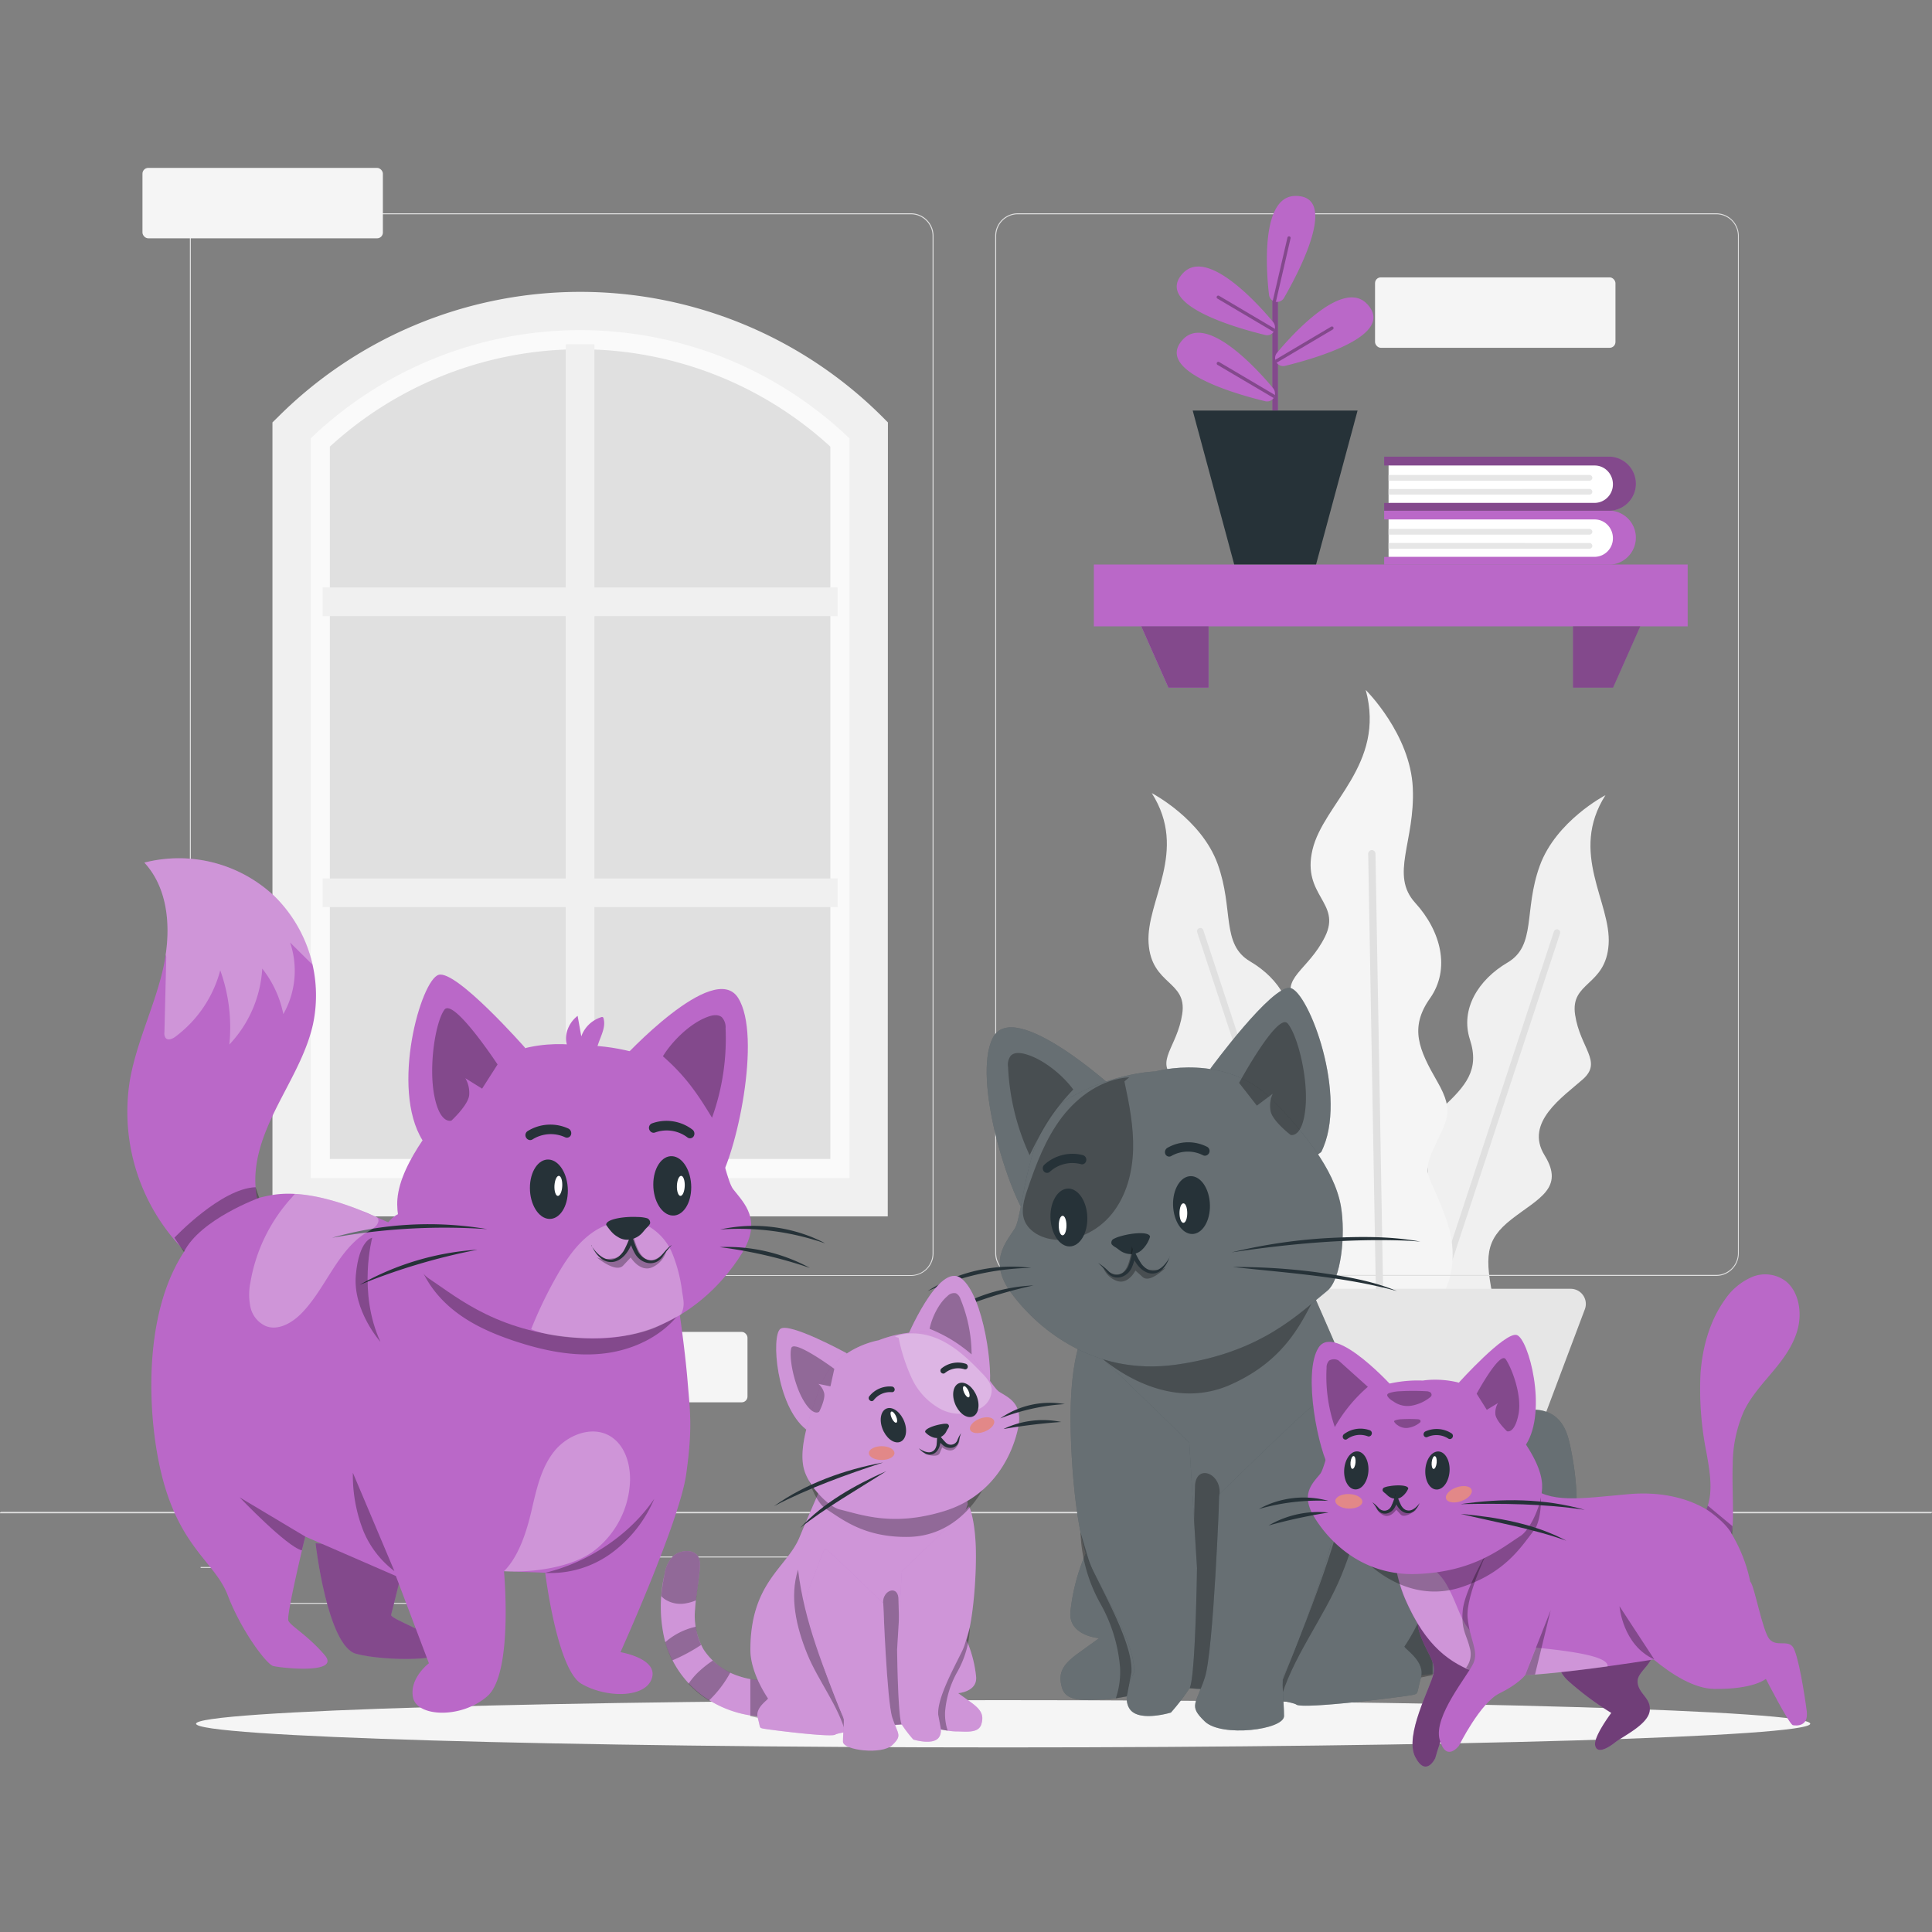 <svg xmlns="http://www.w3.org/2000/svg" viewBox="0 0 500 500"><rect x="0" y="0" width="500" height="500" fill="#808080" stroke="none"/><g id="freepik--background-complete--inject-163"><polygon points="75.46 111.34 128.5 80.48 169.36 80.48 223.27 109.88 223.27 309.84 75.46 309.84 75.46 111.34" style="fill:#e0e0e0"></polygon><path d="M224.8,309.84H75.46V111.34L77,109.88a105,105,0,0,1,73.15-29.4h0a105,105,0,0,1,73.14,29.4l1.53,1.46Zm-139.43-9.9H214.89V115.59a95.81,95.81,0,0,0-129.52,0Z" style="fill:#fafafa"></path><polygon points="146.41 301.13 153.84 301.13 153.84 234.76 216.77 234.76 216.77 227.34 153.84 227.34 153.84 159.46 216.77 159.46 216.77 152.03 153.84 152.03 153.84 89.11 146.41 89.11 146.41 152.03 83.49 152.03 83.49 159.46 146.41 159.46 146.41 227.34 83.49 227.34 83.49 234.76 146.41 234.76 146.41 301.13" style="fill:#f0f0f0"></polygon><path d="M229.75,314.8H70.51V109.32L72,107.86a110.68,110.68,0,0,1,156.34,0l1.45,1.46ZM80.41,304.89H219.84V113.45a100.76,100.76,0,0,0-139.43,0Z" style="fill:#f0f0f0"></path><path d="M341.54,345.33s-17,3.77-14.48-8.11,2.34-16.25-4.58-21.64-13.87-8.06-8.58-16.61-4.75-15.19-9.94-19.78.67-8.07,2-16.77-8-7.38-8.71-18.34,10.39-23.74.83-38.82c0,0,12.84,6.66,17.06,18.37s.82,20.74,8.4,25.19,12.35,12.14,9.77,20,1.08,12.08,7.3,17.84,4.57,8.05,3.79,15.09.78,5.38,7.91,15S359.65,342.17,341.54,345.33Z" style="fill:#f0f0f0"></path><path d="M344,344.8a.76.76,0,0,1-.09-.18L309.83,241.27a.86.86,0,0,1,.54-1.07h0a.83.83,0,0,1,1.05.54l34.05,103.35a.69.69,0,0,1,0,.25Z" style="fill:#e0e0e0"></path><path d="M372.25,345.11s16.93,3.75,14.41-8.06-2.33-16.16,4.55-21.53,13.8-8,8.53-16.52,4.73-15.1,9.9-19.68-.67-8-2-16.67,7.94-7.35,8.67-18.24-10.34-23.63-.82-38.62c0,0-12.78,6.63-17,18.27s-.81,20.63-8.36,25.06-12.27,12.07-9.71,19.93-1.08,12-7.26,17.75-4.55,8-3.78,15-.77,5.34-7.86,14.91S354.24,342,372.25,345.11Z" style="fill:#f0f0f0"></path><path d="M368.28,344.13a1,1,0,0,1,0-.25l33.87-102.8a.84.84,0,0,1,1.05-.54h0a.85.85,0,0,1,.53,1.07l-33.87,102.8a1.42,1.42,0,0,1-.08.18Z" style="fill:#e0e0e0"></path><path d="M353.45,343s-19.47-1.61-12.82-13.49,7.9-16.63,2.29-24.7-12.19-13.24-3.68-20.64,0-17.84-4.08-24.49,3.4-8.42,7.76-17.28-6.09-10.56-3.24-22.53,19-22,13.77-41.31c0,0,11.55,11.4,12.18,25.34s-6,22.49.64,29.77,9.18,17.1,3.8,24.71-2.85,13.3,1.9,21.53,2.22,10.14-1,17.42-.95,6,3.48,18.69S373.9,345.59,353.45,343Z" style="fill:#f5f5f5"></path><path d="M356.23,343.2a.78.78,0,0,1,0-.22l-2.14-122a1,1,0,0,1,.93-1h0a1,1,0,0,1,.95.94l2.14,122a.92.92,0,0,1,0,.29Z" style="fill:#e0e0e0"></path><path d="M406.49,333.54H311.23a3.92,3.92,0,0,0-3.67,5.3l1.41,3.74.89,2.37,2.56,6.79.89,2.37,2.63,7,.89,2.36,10.48,27.83h63.1l10.48-27.83.89-2.36,2.63-7,.89-2.37,2.56-6.79.89-2.37,1.41-3.74A3.92,3.92,0,0,0,406.49,333.54Z" style="fill:#e6e6e6"></path><path d="M444.17,330.2H263.42a5.87,5.87,0,0,1-5.86-5.86V61.06a5.87,5.87,0,0,1,5.86-5.86H444.17A5.87,5.87,0,0,1,450,61.06V324.34A5.87,5.87,0,0,1,444.17,330.2ZM263.42,55.45a5.61,5.61,0,0,0-5.61,5.61V324.34a5.61,5.61,0,0,0,5.61,5.61H444.17a5.62,5.62,0,0,0,5.61-5.61V61.06a5.62,5.62,0,0,0-5.61-5.61Z" style="fill:#e0e0e0"></path><path d="M235.74,330.2H55a5.87,5.87,0,0,1-5.86-5.86V61.06A5.87,5.87,0,0,1,55,55.2H235.74a5.87,5.87,0,0,1,5.86,5.86V324.34A5.87,5.87,0,0,1,235.74,330.2ZM55,55.45a5.62,5.62,0,0,0-5.61,5.61V324.34A5.62,5.62,0,0,0,55,330H235.74a5.62,5.62,0,0,0,5.61-5.61V61.06a5.62,5.62,0,0,0-5.61-5.61Z" style="fill:#e0e0e0"></path><polygon points="499.75 391.64 -0.24 391.64 0.24 391.27 500.25 391.27 499.75 391.64" style="fill:#e0e0e0"></polygon><rect x="51.92" y="405.53" width="16.06" height="0.25" style="fill:#e0e0e0"></rect><rect x="170.6" y="402.82" width="53.53" height="0.25" style="fill:#e0e0e0"></rect><rect x="68.98" y="414.82" width="36.25" height="0.25" style="fill:#e0e0e0"></rect><rect x="378.6" y="402.69" width="43.19" height="0.25" style="fill:#e0e0e0"></rect><rect x="430.7" y="402.69" width="6.33" height="0.25" style="fill:#e0e0e0"></rect><rect x="316.46" y="408.92" width="53.89" height="0.25" style="fill:#e0e0e0"></rect><rect x="131.22" y="344.69" width="62.22" height="18.23" rx="1.5" transform="translate(324.67 707.61) rotate(180)" style="fill:#f5f5f5"></rect><rect x="97.28" y="367.94" width="62.22" height="18.23" rx="1.5" transform="translate(256.79 754.11) rotate(180)" style="fill:#f5f5f5"></rect><rect x="36.87" y="43.45" width="62.22" height="18.23" rx="1.5" transform="translate(135.96 105.13) rotate(180)" style="fill:#f5f5f5"></rect><rect x="355.86" y="71.78" width="62.22" height="18.23" rx="1.5" transform="translate(773.94 161.79) rotate(180)" style="fill:#f5f5f5"></rect></g><g id="freepik--Shadow--inject-163"><path d="M468.49,446.1c0,3.38-93.52,6.13-208.88,6.13S50.74,449.48,50.74,446.1,144.25,440,259.61,440,468.49,442.71,468.49,446.1Z" style="fill:#f5f5f5"></path></g><g id="freepik--Shelf--inject-163"><rect x="283.09" y="146.1" width="153.68" height="16" style="fill:#BA68C8"></rect><polygon points="295.36 162.09 302.39 177.96 312.77 177.96 312.77 162.09 295.36 162.09" style="fill:#BA68C8"></polygon><polygon points="295.36 162.09 302.39 177.96 312.77 177.96 312.77 162.09 295.36 162.09" style="fill:#BA68C8"></polygon><polygon points="295.36 162.09 302.39 177.96 312.77 177.96 312.77 162.09 295.36 162.09" style="opacity:0.3"></polygon><polygon points="424.5 162.09 417.46 177.96 407.09 177.96 407.09 162.09 424.5 162.09" style="fill:#BA68C8"></polygon><polygon points="424.5 162.09 417.46 177.96 407.09 177.96 407.09 162.09 424.5 162.09" style="opacity:0.3"></polygon><path d="M330.73,106.25V76.41a.72.72,0,1,0-1.44,0v29.84Z" style="fill:#BA68C8"></path><g style="opacity:0.3"><path d="M330.73,106.25V76.41a.72.72,0,1,0-1.44,0v29.84Z"></path></g><polygon points="317.92 140.55 318.65 143.26 318.81 143.84 319.41 146.08 340.6 146.08 341.2 143.84 341.36 143.26 342.09 140.55 342.25 139.98 349.49 113.11 349.65 112.53 350.38 109.83 350.53 109.25 351.34 106.25 308.67 106.25 309.48 109.25 309.63 109.83 310.37 112.53 310.52 113.11 317.77 139.98 317.92 140.55" style="fill:#263238"></polygon><path d="M327.43,86.69a2,2,0,0,0,2.18-.81,1.87,1.87,0,0,0,.35-.77,2.12,2.12,0,0,0,0-.44,2.07,2.07,0,0,0-.48-1.33c-2.75-3.34-16.7-19.47-23.24-12.73C298.38,78.76,319.81,84.84,327.43,86.69Z" style="fill:#BA68C8"></path><g style="opacity:0.3"><path d="M315.09,77.29l14.52,8.59a1.87,1.87,0,0,0,.35-.77l-14.44-8.54a.42.42,0,1,0-.43.72Z"></path></g><path d="M330,92.65a2.22,2.22,0,0,0,.05.45,2.16,2.16,0,0,0,.35.77,2.07,2.07,0,0,0,2.18.81c7.62-1.86,29.05-7.93,21.15-16.08-6.54-6.75-20.49,9.38-23.25,12.72A2.09,2.09,0,0,0,330,92.65Z" style="fill:#BA68C8"></path><path d="M330.05,93.1a2.16,2.16,0,0,0,.35.77l14.52-8.6a.42.42,0,0,0,.15-.57.42.42,0,0,0-.58-.15Z" style="opacity:0.3"></path><path d="M328.42,76.29a2.09,2.09,0,0,0,.63,1.27,3,3,0,0,0,.35.27,2,2,0,0,0,.8.28,2.07,2.07,0,0,0,2.09-1c3.92-6.79,14.3-26.5,2.95-26.4C325.84,50.77,327.9,72,328.42,76.29Z" style="fill:#BA68C8"></path><g style="opacity:0.3"><path d="M329.4,77.83a2,2,0,0,0,.8.28L334,61.67a.41.41,0,0,0-.31-.5.42.42,0,0,0-.5.32Z"></path></g><path d="M327.43,103.83a2.07,2.07,0,0,0,2.18-.81,2,2,0,0,0,.35-.77,2.22,2.22,0,0,0,0-.45,2.09,2.09,0,0,0-.48-1.33c-2.75-3.34-16.7-19.47-23.24-12.72C298.38,95.9,319.81,102,327.43,103.83Z" style="fill:#BA68C8"></path><g style="opacity:0.3"><path d="M315.09,94.43,329.61,103a2,2,0,0,0,.35-.77L315.52,93.7a.42.42,0,0,0-.58.15A.43.43,0,0,0,315.09,94.43Z"></path></g><path d="M359.76,134.43h-1.54v-2.29h58.14a7,7,0,0,1,0,14H358.22v-2h1.54Z" style="fill:#BA68C8"></path><path d="M359.36,134.43v9.68H412.7a4.78,4.78,0,0,0,4.72-4.84,4.9,4.9,0,0,0-1.38-3.42,4.64,4.64,0,0,0-3.34-1.42Z" style="fill:#fff"></path><path d="M359.36,136.88v1.48h52a.74.74,0,0,0,.73-.74h0a.74.74,0,0,0-.73-.74Z" style="fill:#e6e6e6"></path><path d="M359.36,140.52V142h52a.73.73,0,0,0,.73-.73h0a.74.74,0,0,0-.73-.74Z" style="fill:#e6e6e6"></path><path d="M359.76,120.47h-1.54v-2.29h58.14a7,7,0,0,1,0,14H358.22v-2h1.54Z" style="fill:#BA68C8"></path><g style="opacity:0.3"><path d="M359.76,120.47h-1.54v-2.29h58.14a7,7,0,0,1,0,14H358.22v-2h1.54Z"></path></g><path d="M359.36,120.47v9.68H412.7a4.78,4.78,0,0,0,4.72-4.84,4.9,4.9,0,0,0-1.38-3.42,4.64,4.64,0,0,0-3.34-1.42Z" style="fill:#fff"></path><path d="M359.36,122.92v1.48h52a.74.74,0,0,0,.73-.74h0a.74.74,0,0,0-.73-.74Z" style="fill:#e6e6e6"></path><path d="M359.36,126.56V128h52a.73.73,0,0,0,.73-.73h0a.74.74,0,0,0-.73-.74Z" style="fill:#e6e6e6"></path></g><g id="freepik--cat-2--inject-163"><path d="M375.9,416.71a27.5,27.5,0,0,0,14.33-11c3.17-5.15,3.83-11.08,3.51-16.81s-1.56-11.43-2-17.16c-.14-2-.08-4.25,1.66-5.7,2.4-2,6.86-1.31,9.24.69s3.17,4.86,3.75,7.58c1.92,9.06,2.44,18.4.07,27.4a42.2,42.2,0,0,1-16.4,23.73,46,46,0,0,1-31.94,7.9l-2.1-15.57A36.34,36.34,0,0,0,375.9,416.71Z" style="fill:#263238"></path><g style="opacity:0.3"><path d="M375.9,416.71a27.5,27.5,0,0,0,14.33-11c3.17-5.15,3.83-11.08,3.51-16.81s-1.56-11.43-2-17.16c-.14-2-.08-4.25,1.66-5.7,2.4-2,6.86-1.31,9.24.69s3.17,4.86,3.75,7.58c1.92,9.06,2.44,18.4.07,27.4a42.2,42.2,0,0,1-16.4,23.73,46,46,0,0,1-31.94,7.9l-2.1-15.57A36.34,36.34,0,0,0,375.9,416.71Z" style="fill:#fff"></path></g><path d="M367.67,418.51s-5.24,7.62-4.82,7.9,4.9,7.72,4.9,7.72l3-.63V418.07Z" style="opacity:0.3"></path><path d="M363.49,426.08c-.2.57,5.43,3.75,4.26,8.05s-.59,4.11-2.06,4.49-28.57,3.83-30.21,2.52-33.82-5.23-34.05-4.67-12,3.36-16,3.36-9.39.94-10.57-3,.24-6.11,4.23-9,5.4-3.87,5.4-3.87-8.1-.56-7.46-6.92a51.3,51.3,0,0,1,3.24-13.28c.69-1.73,11.5-26.56,11.5-26.56l-11.27-31.8s1.41-8.42.23-13.66-1.87-7.85-1.87-7.85H335s10.1,22.55,15.32,35.23,20.46,18.67,20.46,46.82C370.79,415.71,363.49,426.08,363.49,426.08Z" style="fill:#263238"></path><path d="M363.49,426.08c-.2.57,5.43,3.75,4.26,8.05s-.59,4.11-2.06,4.49-28.57,3.83-30.21,2.52-33.82-5.23-34.05-4.67-12,3.36-16,3.36-9.39.94-10.57-3,.24-6.11,4.23-9,5.4-3.87,5.4-3.87-8.1-.56-7.46-6.92a51.3,51.3,0,0,1,3.24-13.28c.69-1.73,11.5-26.56,11.5-26.56l-11.27-31.8s1.41-8.42.23-13.66-1.87-7.85-1.87-7.85H335s10.1,22.55,15.32,35.23,20.46,18.67,20.46,46.82C370.79,415.71,363.49,426.08,363.49,426.08Z" style="fill:#fff;opacity:0.3"></path><path d="M307.9,436.91c-.15,0,1.33-52.08,1.38-52.66.55-5.63,7.3-2.71,6.26,3.08l-1,49.95Z" style="opacity:0.3"></path><path d="M279.89,346.26s-2.24,4.64-2.73,16.07,1,34.29,4.94,42.56,11.88,20.89,11.38,28c0,0-3.48,6.29-1,9.54s10.55.78,10.55.78a55.12,55.12,0,0,0,4.82-6.28c1.55-2.58,1.93-31.13,1.93-31.13l-2-32.48Z" style="fill:#263238"></path><path d="M279.89,346.26s-2.24,4.64-2.73,16.07,1,34.29,4.94,42.56,11.88,20.89,11.38,28c0,0-3.48,6.29-1,9.54s10.55.78,10.55.78a55.12,55.12,0,0,0,4.82-6.28c1.55-2.58,1.93-31.13,1.93-31.13l-2-32.48Z" style="fill:#fff;opacity:0.3"></path><path d="M337.23,333.24s18.89,34,20.35,46.31,0,48.25,0,48.25" style="fill:none"></path><g style="opacity:0.3"><path d="M332,434.68c8-20.16,16.52-40.56,19-62.11,3.65,11.43.71,23.94-3.81,35.05s-13.06,21.64-16.08,33.26Z"></path></g><path d="M315.57,386.71s-1.48,40.45-3.76,47.44-4.31,7.22,0,11.37,20.5,2.16,20.5-1.43-.82-10.16,0-10.81,10.43-25.58,12.35-34.55,4.67-11.15,1.65-18.58-5.77-16-6.59-16.18S315.57,386.71,315.57,386.71Z" style="fill:#263238"></path><path d="M315.57,386.71s-1.48,40.45-3.76,47.44-4.31,7.22,0,11.37,20.5,2.16,20.5-1.43-.82-10.16,0-10.81,10.43-25.58,12.35-34.55,4.67-11.15,1.65-18.58-5.77-16-6.59-16.18S315.57,386.71,315.57,386.71Z" style="fill:#fff;opacity:0.3"></path><path d="M288.77,439.52a21.22,21.22,0,0,0,1.1-8,40.48,40.48,0,0,0-5.14-16.6,40.34,40.34,0,0,1-5.09-18.36l1.93,6.51A23.46,23.46,0,0,0,283,406.7c4.06,8.21,10.27,19.58,9.81,26.17L291.62,439Z" style="opacity:0.3"></path><path d="M293.22,293.52a21.22,21.22,0,0,1,23.8,1.25c7.13,5.12,18.15,12.41,22.12,20.59,2.95,6.1,3.33,16.38,1.59,19.54-3.55,6.45-7.5,16.87-22.23,23.44s-28.77-2.52-35.31-8.5S278.37,339,279,335.22s-5.94-24.25.53-32S293.22,293.52,293.22,293.52Z" style="opacity:0.3"></path><path d="M313.26,276.55s15.95-21.76,20.67-20.86,15.16,28.26,8,42.45l-6.33,4.57L318.2,288.39Z" style="fill:#263238"></path><path d="M313.26,276.55s15.95-21.76,20.67-20.86,15.16,28.26,8,42.45l-6.33,4.57L318.2,288.39Z" style="fill:#fff;opacity:0.3"></path><path d="M288.64,282c-.4-.43-26.27-23.92-31.69-13.43s4.21,41.07,9.63,47.59S288.64,282,288.64,282Z" style="fill:#263238"></path><path d="M288.64,282c-.4-.43-26.27-23.92-31.69-13.43s4.21,41.07,9.63,47.59S288.64,282,288.64,282Z" style="fill:#fff;opacity:0.3"></path><path d="M299,277.29s18.18-5.18,30.63,7.66c7.14,7.36,15.72,17.47,17.4,27.25,1.25,7.3.07,19-3.57,21.89-7.4,5.93-17,16-39.13,19.09s-36.58-10.35-42.57-18.47-1.68-12.82.83-16.7,2.61-27.46,14.4-34S299,277.29,299,277.29Z" style="fill:#263238"></path><path d="M299,277.29s18.18-5.18,30.63,7.66c7.14,7.36,15.72,17.47,17.4,27.25,1.25,7.3.07,19-3.57,21.89-7.4,5.93-17,16-39.13,19.09s-36.58-10.35-42.57-18.47-1.68-12.82.83-16.7,2.61-27.46,14.4-34S299,277.29,299,277.29Z" style="fill:#fff;opacity:0.3"></path><g style="opacity:0.3"><path d="M291,279.87c1.25,5.81,2.41,11.7,2.25,17.64s-1.76,12-5.49,16.63-9.82,7.57-15.68,6.57c-3-.5-6-2.21-7-5-.89-2.5-.06-5.25.79-7.77,2.24-6.6,4.72-13.24,8.95-18.79s10.47-9.92,17.42-10.35"></path></g><path d="M318.82,324.09a139.74,139.74,0,0,1,24.26-3.65c8.16-.44,16.44-.59,24.51.88l-3.06-.22c-15.28-.64-30.6.75-45.71,3Z" style="fill:#263238"></path><path d="M319.11,327.9a159,159,0,0,1,21.48,1.34c7.09,1,14.3,2.13,20.94,4.89-13.79-3.76-28.25-4.68-42.42-6.23Z" style="fill:#263238"></path><path d="M266.93,328.12a68.09,68.09,0,0,0-23.6,4.66l-1.61.64c-.53.24-1.06.47-1.6.68,1-.64,2-1.2,3-1.76a40.88,40.88,0,0,1,23.8-4.22Z" style="fill:#263238"></path><path d="M267.46,332.67a118.68,118.68,0,0,0-22.88,7.48,45,45,0,0,1,22.88-7.48Z" style="fill:#263238"></path><path d="M280.65,301.12a1,1,0,0,1-.88.17,8.63,8.63,0,0,0-8,1.9,1.08,1.08,0,0,1-1.59,0,1.28,1.28,0,0,1,.05-1.72,10.77,10.77,0,0,1,10.05-2.51,1.24,1.24,0,0,1,.34,2.19Z" style="fill:#263238"></path><path d="M281.36,314.35c.35,4.12-1.48,7.78-4.09,8.19s-5-2.59-5.37-6.71,1.47-7.78,4.09-8.19S281,310.24,281.36,314.35Z" style="fill:#263238"></path><path d="M276,317.16c0,1.4-.42,2.53-1,2.54s-1-1.13-1-2.52.43-2.53,1-2.54S276,315.77,276,317.16Z" style="fill:#fff"></path><path d="M312.28,299a1.09,1.09,0,0,1-.9,0,8.63,8.63,0,0,0-8.19.14,1.08,1.08,0,0,1-1.55-.37,1.29,1.29,0,0,1,.42-1.67,10.78,10.78,0,0,1,10.35-.3,1.21,1.21,0,0,1,.5,1.6A1.26,1.26,0,0,1,312.28,299Z" style="fill:#263238"></path><path d="M313.09,311.12c.35,4.12-1.48,7.79-4.09,8.2s-5-2.6-5.37-6.71,1.47-7.79,4.09-8.19S312.73,307,313.09,311.12Z" style="fill:#263238"></path><path d="M307.26,313.94c0,1.39-.42,2.53-1,2.53s-1-1.12-1-2.52.42-2.53,1-2.53S307.25,312.54,307.26,313.94Z" style="fill:#fff"></path><path d="M288.11,320.68a8.77,8.77,0,0,1,2-.77c2.93-.86,7.31-1.22,7.52.14a7.79,7.79,0,0,1-2.2,3.5,4,4,0,0,1-3,1,5,5,0,0,1-2.17-.65c-.66-.39-1-.77-1.67-1.16a3.47,3.47,0,0,1-.89-.72A1.1,1.1,0,0,1,288.11,320.68Z" style="fill:#263238"></path><path d="M301.74,328s-4.11,4.21-6,2.51l-1.89-1.69s-1.81,3.63-4.71,2.71a5.92,5.92,0,0,1-3.71-3.67s2.47,2.83,4.79,1.69,2.7-7,2.7-7,1.59,5.79,4.72,6.06S301.74,328,301.74,328Z" style="opacity:0.3"></path><path d="M302.72,325.23c-2.19,6.5-7.59,5.24-9.78-.48l.94-.12a13,13,0,0,1-1,3.48c-1.17,2.47-4.33,3.55-6.3,1.28a19.33,19.33,0,0,0-2.39-2.55,14.57,14.57,0,0,1,2.73,2.19c1.77,1.78,4.23.7,5.11-1.35a21.8,21.8,0,0,0,1.21-4.77,22.61,22.61,0,0,0,2.22,4.26c2.77,3.39,5.66,1.23,7.3-1.94Z" style="fill:#263238"></path><path d="M334,293.71s-4.8-3.68-5.19-6.26a7.54,7.54,0,0,1,.57-4.39l-4.1,3.08-4.6-5.89s10-18.41,12.57-15.37,5.39,14.19,4.59,22S334,293.71,334,293.71Z" style="opacity:0.3"></path><g style="opacity:0.3"><path d="M260.89,276.16a3.89,3.89,0,0,1,.69-2.94c.89-.92,2.39-.78,3.64-.46,4.59,1.2,9.72,5.37,12.54,9.2-5.34,5.6-8,10.3-11.3,17A60.86,60.86,0,0,1,260.89,276.16Z"></path></g></g><g id="freepik--kitten-2--inject-163"><path d="M369.6,401.65c-.27.63-4.07,14.87-2.35,20.47s4.47,7.66,3.72,11.1-7.54,15.88-4.74,21.41,5.21.38,5.21.38,3.24-12.13,7.6-15.67,5.58-6.1,5.58-6.1L388,414.09Z" style="fill:#BA68C8"></path><path d="M369.6,401.65c-.27.63-4.07,14.87-2.35,20.47s4.47,7.66,3.72,11.1-7.54,15.88-4.74,21.41,5.21.38,5.21.38,3.24-12.13,7.6-15.67,5.58-6.1,5.58-6.1L388,414.09Z" style="opacity:0.4"></path><path d="M404.29,421.85c-.06.67-4.06,8.2,1.72,13.3a77.75,77.75,0,0,0,11,8.15s-4.63,6.14-4.19,8.39,3.12.86,5.17-.76,8.31-4.53,8.92-8-3-4.54-3.1-7.7,5.55-4.81,4.15-11.06-5.08-9-5.08-9Z" style="fill:#BA68C8"></path><path d="M404.29,421.85c-.06.67-4.06,8.2,1.72,13.3a77.75,77.75,0,0,0,11,8.15s-4.63,6.14-4.19,8.39,3.12.86,5.17-.76,8.31-4.53,8.92-8-3-4.54-3.1-7.7,5.55-4.81,4.15-11.06-5.08-9-5.08-9Z" style="opacity:0.4"></path><path d="M359.58,387.22c1.61-5-1.46,13.83,4,26.47s11.8,16.82,19.1,19.43,45.41-3.67,45.41-3.67,24.93-7.61,25.37-13.19-1.57-13.21-5.48-19.57-13.69-11.16-26.55-10-20.3,2.45-25.82-2.35-6.83-7.21-6.83-7.21Z" style="fill:#BA68C8"></path><path d="M389.5,425.72c-11.47-.9-10.63-7.83-15.16-15.68S360.87,403,360.87,403l0,.18a41.48,41.48,0,0,0,2.78,10.54c5.49,12.63,11.8,16.82,19.1,19.43,4.6,1.64,21.45-.25,33.28-1.87C416.56,428,400.93,426.63,389.5,425.72Z" style="fill:#fff;opacity:0.3"></path><path d="M441.3,391.31c2.29-4.61,1.23-10.27.32-15.44a83.17,83.17,0,0,1-1.53-20.39c.49-6.81,2.39-13.61,6.22-19a16.31,16.31,0,0,1,7.12-6,8.88,8.88,0,0,1,8.75,1.11c3.28,2.65,4.19,7.82,3.13,12.12s-3.7,7.88-6.43,11.15-5.68,6.44-7.57,10.37a34.4,34.4,0,0,0-2.88,13.5c-.18,4.67.13,9.34.05,14,0,2.42-.29,5.08-1.89,6.72" style="fill:#BA68C8"></path><path d="M419.94,421.71c.36.44,13.27,15.25,23.68,15.38S457,434.48,457,434.48s6.07,11.84,7,12,4.1.39,3.58-3.67-2.22-14.89-3.65-16.66-4.2.12-6-1.94-3.86-13.69-4.92-14.84S419.94,421.71,419.94,421.71Z" style="fill:#BA68C8"></path><path d="M379.42,431.6a5.7,5.7,0,0,0,.93-5.23c-.82-3.38-2.27-4.68-1.78-9.7s6.21-14.82,6.21-14.82.94,27.22.79,27.57-4.24,3.63-4.24,3.63Z" style="opacity:0.3"></path><path d="M386.06,399.29c-.38.55-6.84,13.57-6.24,19.43s2.91,8.51,1.51,11.69-10.43,13.76-8.75,19.8,5,1.58,5,1.58,5.5-11.1,10.46-13.54,6.63-4.67,6.63-4.67l7-17.9Z" style="fill:#BA68C8"></path><polygon points="397.26 433.36 401.32 416.71 394.69 433.58 397.26 433.36" style="opacity:0.3"></polygon><path d="M428.13,429.45l-9-13.75S419.9,425.76,428.13,429.45Z" style="opacity:0.3"></path><path d="M441.62,390.62s4.86,3.11,6.66,6.51l.07-2.17-6.38-5.3Z" style="opacity:0.3"></path><path d="M366.44,366.45s9.19-4.71,17.41,1.75c4.71,3.7,12.07,9,14.13,14.62,1.53,4.19.72,11.08-.9,13.13-3.3,4.16-7.3,11-18.86,14.8s-20.94-2.8-25.12-7.05-2.42-7.42-1.52-9.93-1.81-16.44,3.77-21.39A25.24,25.24,0,0,1,366.44,366.45Z" style="opacity:0.3"></path><path d="M377.6,357.76s11.91-13.18,14.94-12.26,8,19.52,2.4,28.34l-4.46,2.57L380,365.85Z" style="fill:#BA68C8"></path><path d="M361.1,359.66c-.23-.3-15.59-17.43-19.84-10.93s0,27.18,3.1,31.82S361.1,359.66,361.1,359.66Z" style="fill:#BA68C8"></path><path d="M368.23,357.29s12.26-2.17,19.55,7.08c4.17,5.3,10.86,13.08,11.3,19.6.33,4.87-3,11.86-5.56,13.52-5.25,3.38-12.23,9.33-26.91,9.86s-23.26-9.23-26.64-15-.24-8.51,1.67-10.88,3.55-17.81,11.72-21.33A33.38,33.38,0,0,1,368.23,357.29Z" style="fill:#BA68C8"></path><path d="M378,389.27c10.61-1.57,21.76-1.49,32.13,1.47-10.62-1.6-21.41-1.68-32.13-1.47Z" style="fill:#263238"></path><path d="M378,391.79c9.35.85,19,2.49,27.37,6.94-8.59-3.09-18.48-4.81-27.37-6.94Z" style="fill:#263238"></path><path d="M343.78,388.42a55.86,55.86,0,0,0-18,2.12,24.11,24.11,0,0,1,18-2.12Z" style="fill:#263238"></path><path d="M343.82,391.44a141,141,0,0,0-15.49,3.35,25.65,25.65,0,0,1,15.49-3.35Z" style="fill:#263238"></path><path d="M354.59,371.66a.72.72,0,0,1-.59.06,5.68,5.68,0,0,0-5.35.7.7.7,0,0,1-1-.13.84.84,0,0,1,.15-1.12,7.12,7.12,0,0,1,6.75-1,.8.8,0,0,1,.44,1A.78.78,0,0,1,354.59,371.66Z" style="fill:#263238"></path><path d="M354.16,380.37c-.05,2.72-1.49,5-3.23,5.09s-3.12-2-3.07-4.75,1.49-5,3.23-5.09S354.2,377.66,354.16,380.37Z" style="fill:#263238"></path><path d="M350.81,378.54c-.09.92-.45,1.63-.81,1.6s-.57-.8-.48-1.72.44-1.63.8-1.59S350.89,377.63,350.81,378.54Z" style="fill:#fff"></path><path d="M375.44,372.4a.7.7,0,0,1-.58-.07,5.68,5.68,0,0,0-5.38-.46.71.71,0,0,1-1-.35.84.84,0,0,1,.39-1.06,7.1,7.1,0,0,1,6.8.5.79.79,0,0,1,.22,1.08A.81.81,0,0,1,375.44,372.4Z" style="fill:#263238"></path><path d="M375.16,380.4c-.05,2.72-1.49,5-3.23,5.09s-3.11-2-3.07-4.76,1.49-5,3.23-5.09S375.2,377.68,375.16,380.4Z" style="fill:#263238"></path><path d="M371.81,378.57c-.09.91-.45,1.63-.81,1.59s-.57-.8-.48-1.72.44-1.62.8-1.59S371.9,377.65,371.81,378.57Z" style="fill:#fff"></path><path d="M358.15,385a5.38,5.38,0,0,1,1.39-.37c2-.37,4.87-.31,4.92.59a5.17,5.17,0,0,1-1.68,2.15,2.63,2.63,0,0,1-2,.47,3.17,3.17,0,0,1-1.38-.57c-.4-.3-.61-.57-1-.87a2.47,2.47,0,0,1-.54-.53A.72.72,0,0,1,358.15,385Z" style="fill:#263238"></path><path d="M366.58,390.7s-3,2.48-4.1,1.24l-1.13-1.23s-1.43,2.25-3.26,1.45a3.89,3.89,0,0,1-2.18-2.65s1.42,2,3,1.43,2.24-4.39,2.24-4.39.65,3.9,2.68,4.29S366.58,390.7,366.58,390.7Z" style="opacity:0.3"></path><path d="M367.42,388.94c-1.74,4.3-5.5,3-6.54-.92l.95,0a8.83,8.83,0,0,1-.94,2.25c-1,1.59-3.3,2.11-4.41.38a15.53,15.53,0,0,0-1.33-1.89,9.76,9.76,0,0,1,1.7,1.56,1.94,1.94,0,0,0,3.24-.57,19.61,19.61,0,0,0,1.24-3.53,19,19,0,0,0,1.31,3.43c1.45,2.33,3.5,1.12,4.78-.69Z" style="fill:#263238"></path><path d="M390,370.4s-2.89-2.73-3-4.45a5,5,0,0,1,.67-2.84l-2.89,1.75-2.62-4.17s6-11.09,7.51-8.93,4.34,9.36,3.29,14.4S390,370.4,390,370.4Z" style="opacity:0.3"></path><g style="opacity:0.3"><path d="M354,358.91a39.6,39.6,0,0,0-8.55,10.41A40.15,40.15,0,0,1,343.32,354a2.59,2.59,0,0,1,.65-1.88,2.47,2.47,0,0,1,2.42-.05"></path></g><path d="M374.25,387.86c.34,1,2.1,1.27,3.92.63s3-1.95,2.69-2.93-2.1-1.26-3.92-.63S373.91,386.88,374.25,387.86Z" style="fill:#e28888"></path><path d="M345.58,388.42c0,1,1.51,1.94,3.44,2s3.53-.72,3.56-1.76-1.5-1.94-3.43-2S345.62,387.38,345.58,388.42Z" style="fill:#e28888"></path><g style="opacity:0.3"><path d="M367.42,367.42a1.31,1.31,0,0,0-.62-.13,34.88,34.88,0,0,0-4,0,5.58,5.58,0,0,0-1.68.28c-.15.05-.31.13-.33.28s.55.8.86.95l-.07-.06a3.69,3.69,0,0,0,2.94.77,6.29,6.29,0,0,0,2.84-1.26.69.69,0,0,0,.28-.33A.48.48,0,0,0,367.42,367.42Z"></path></g><g style="opacity:0.3"><path d="M370.06,360.27a2.22,2.22,0,0,0-1-.22,59.37,59.37,0,0,0-6.67,0,10.47,10.47,0,0,0-2.83.46c-.24.09-.5.23-.55.48-.08.48.93,1.35,1.46,1.6l-.12-.1a6.24,6.24,0,0,0,4.94,1.3A10.63,10.63,0,0,0,370,361.7a1.14,1.14,0,0,0,.47-.55A.8.8,0,0,0,370.06,360.27Z"></path></g></g><g id="freepik--kitten-1--inject-163"><path d="M191,433.71a17.12,17.12,0,0,1-8.92-6.84,17.69,17.69,0,0,1-2.19-10.47c.2-3.58,1-7.12,1.22-10.69.09-1.25.05-2.64-1-3.54-1.49-1.25-4.28-.82-5.75.42a7.94,7.94,0,0,0-2.34,4.72,36.84,36.84,0,0,0,0,17.06,26.3,26.3,0,0,0,10.22,14.78,28.63,28.63,0,0,0,19.89,4.92l1.31-9.7A22.66,22.66,0,0,1,191,433.71Z" style="fill:#BA68C8"></path><g style="opacity:0.3"><path d="M191,433.71a17.12,17.12,0,0,1-8.92-6.84,17.69,17.69,0,0,1-2.19-10.47c.2-3.58,1-7.12,1.22-10.69.09-1.25.05-2.64-1-3.54-1.49-1.25-4.28-.82-5.75.42a7.94,7.94,0,0,0-2.34,4.72,36.84,36.84,0,0,0,0,17.06,26.3,26.3,0,0,0,10.22,14.78,28.63,28.63,0,0,0,19.89,4.92l1.31-9.7A22.66,22.66,0,0,1,191,433.71Z" style="fill:#fff"></path></g><path d="M196.14,434.82s3.27,4.75,3,4.92-3.05,4.81-3.05,4.81l-1.9-.39v-9.61Z" style="opacity:0.3"></path><path d="M198.75,439.54c.13.35-3.38,2.33-2.65,5s.36,2.56,1.28,2.79,17.79,2.39,18.81,1.58,21.06-3.26,21.2-2.91,7.46,2.09,10,2.09,5.84.58,6.58-1.86-.15-3.81-2.64-5.63-3.36-2.41-3.36-2.41,5.05-.35,4.64-4.31a31.7,31.7,0,0,0-2-8.27c-.43-1.07-7.16-16.54-7.16-16.54l7-19.8s-.88-5.24-.15-8.5,1.17-4.9,1.17-4.9h-35s-6.29,14.05-9.54,21.95S194.2,409.45,194.2,427C194.2,433.08,198.75,439.54,198.75,439.54Z" style="fill:#BA68C8"></path><path d="M198.75,439.54c.13.35-3.38,2.33-2.65,5s.36,2.56,1.28,2.79,17.79,2.39,18.81,1.58,21.06-3.26,21.2-2.91,7.46,2.09,10,2.09,5.84.58,6.58-1.86-.15-3.81-2.64-5.63-3.36-2.41-3.36-2.41,5.05-.35,4.64-4.31a31.7,31.7,0,0,0-2-8.27c-.43-1.07-7.16-16.54-7.16-16.54l7-19.8s-.88-5.24-.15-8.5,1.17-4.9,1.17-4.9h-35s-6.29,14.05-9.54,21.95S194.2,409.45,194.2,427C194.2,433.08,198.75,439.54,198.75,439.54Z" style="fill:#fff;opacity:0.3"></path><path d="M233.36,446.28c.09,0-.82-32.43-.86-32.79-.34-3.5-4.54-1.69-3.9,1.92l.61,31.1Z" style="opacity:0.3"></path><path d="M250.81,389.84s1.39,2.89,1.7,10-.62,21.35-3.08,26.5-7.4,13-7.09,17.43c0,0,2.17,3.91.59,5.94s-6.56.48-6.56.48a33.77,33.77,0,0,1-3-3.91c-1-1.6-1.2-19.38-1.2-19.38l1.23-20.23Z" style="fill:#BA68C8"></path><path d="M250.81,389.84s1.39,2.89,1.7,10-.62,21.35-3.08,26.5-7.4,13-7.09,17.43c0,0,2.17,3.91.59,5.94s-6.56.48-6.56.48a33.77,33.77,0,0,1-3-3.91c-1-1.6-1.2-19.38-1.2-19.38l1.23-20.23Z" style="fill:#fff;opacity:0.3"></path><path d="M215.1,381.72s-11.76,21.16-12.67,28.85,0,30,0,30" style="fill:none"></path><g style="opacity:0.3"><path d="M218.38,444.89c-5-12.55-10.29-25.25-11.84-38.67-2.27,7.12-.44,14.9,2.37,21.82s8.13,13.48,10,20.71Z"></path></g><path d="M228.59,415s.92,25.19,2.34,29.54,2.68,4.5,0,7.08-12.77,1.35-12.77-.89.52-6.32,0-6.73-6.49-15.93-7.69-21.51-2.9-6.94-1-11.57,3.59-9.94,4.1-10.08S228.59,415,228.59,415Z" style="fill:#BA68C8"></path><path d="M228.59,415s.92,25.19,2.34,29.54,2.68,4.5,0,7.08-12.77,1.35-12.77-.89.52-6.32,0-6.73-6.49-15.93-7.69-21.51-2.9-6.94-1-11.57,3.59-9.94,4.1-10.08S228.59,415,228.59,415Z" style="fill:#fff;opacity:0.3"></path><path d="M245.27,447.9a13.29,13.29,0,0,1-.68-4.95,25.24,25.24,0,0,1,3.2-10.34A25.08,25.08,0,0,0,251,421.18l-1.2,4.05a13.89,13.89,0,0,1-.88,2.24c-2.53,5.11-6.39,12.19-6.11,16.3l.73,3.83Z" style="opacity:0.3"></path><path d="M231.8,354.5s-9.68-1.34-15,7c-3.06,4.77-8,11.79-8.07,17.45-.07,4.22,2.8,10.12,4.88,11.44,4.24,2.7,9.94,7.54,21.45,7.36s17.83-9,20.25-14.11-.16-7.37-1.74-9.34-3.49-15.25-10-17.93A23.75,23.75,0,0,0,231.8,354.5Z" style="opacity:0.3"></path><path d="M219.13,350.22s-14.74-8.07-17.16-6.32-1.1,19.94,6.67,26.06l4.78.91,6.05-12.68Z" style="fill:#BA68C8"></path><path d="M219.13,350.22s-14.74-8.07-17.16-6.32-1.1,19.94,6.67,26.06l4.78.91,6.05-12.68Z" style="fill:#fff;opacity:0.3"></path><path d="M234.45,346.78c.11-.34,8.51-20.42,14.33-15.93s8.46,24.27,7.12,29.38S234.45,346.78,234.45,346.78Z" style="fill:#BA68C8"></path><path d="M234.45,346.78c.11-.34,8.51-20.42,14.33-15.93s8.46,24.27,7.12,29.38S234.45,346.78,234.45,346.78Z" style="fill:#fff;opacity:0.3"></path><path d="M227.35,346.88s-11.62,1.87-15.26,12.4c-2.08,6-5.63,15.06-4,21,1.22,4.45,6.35,9.66,9.17,10.35,5.74,1.38,13.82,4.52,27.1.44s17.91-15.49,19.15-21.65-2.44-7.68-4.88-9.2-8.71-14.8-17.1-15.4A31.61,31.61,0,0,0,227.35,346.88Z" style="fill:#BA68C8"></path><path d="M227.35,346.88s-11.62,1.87-15.26,12.4c-2.08,6-5.63,15.06-4,21,1.22,4.45,6.35,9.66,9.17,10.35,5.74,1.38,13.82,4.52,27.1.44s17.91-15.49,19.15-21.65-2.44-7.68-4.88-9.2-8.71-14.8-17.1-15.4A31.61,31.61,0,0,0,227.35,346.88Z" style="fill:#fff;opacity:0.3"></path><g style="opacity:0.3"><path d="M232.56,346.21A46.57,46.57,0,0,0,236,356.76a17.27,17.27,0,0,0,7.48,7.93,10.67,10.67,0,0,0,10.58-.43,5.39,5.39,0,0,0,2.59-4.69c-.16-1.64-1.35-3-2.49-4.17-3-3.13-6.16-6.22-10-8.24s-8.52-2.83-12.56-1.24" style="fill:#fff"></path></g><path d="M228.54,378.49c-9.63,3.18-19.24,6.61-28.25,11.31,8.32-5.9,18.27-9.45,28.25-11.31Z" style="fill:#263238"></path><path d="M229.38,380.72c-6.62,4.27-16.26,9.79-22.29,14.71,6.06-6.6,14.18-11.08,22.29-14.71Z" style="fill:#263238"></path><path d="M258.87,367.08a22.45,22.45,0,0,1,16.7-3.7,55,55,0,0,0-16.7,3.7Z" style="fill:#263238"></path><path d="M259.77,369.79A23.69,23.69,0,0,1,274.65,368a148.49,148.49,0,0,0-14.88,1.82Z" style="fill:#263238"></path><path d="M244,355.47a.69.69,0,0,0,.54-.13,5.39,5.39,0,0,1,5-1,.66.66,0,0,0,.89-.44.78.78,0,0,0-.48-.95,6.71,6.71,0,0,0-6.33,1.23.76.76,0,0,0-.09,1A.8.8,0,0,0,244,355.47Z" style="fill:#263238"></path><path d="M247.1,363.12c.88,2.41,2.88,4,4.46,3.54s2.15-2.79,1.26-5.2-2.88-4-4.46-3.54S246.21,360.7,247.1,363.12Z" style="fill:#263238"></path><path d="M249.52,360.44c.36.79.91,1.32,1.21,1.18s.27-.9-.1-1.69-.9-1.32-1.21-1.17S249.16,359.65,249.52,360.44Z" style="fill:#fff"></path><path d="M225.61,362.62a.64.64,0,0,0,.49-.25,5.37,5.37,0,0,1,4.66-2.08.68.68,0,0,0,.78-.62.79.79,0,0,0-.67-.83,6.73,6.73,0,0,0-5.93,2.56.75.75,0,0,0,.15,1A.8.8,0,0,0,225.61,362.62Z" style="fill:#263238"></path><path d="M228.35,369.67c.88,2.41,2.88,4,4.46,3.54s2.15-2.79,1.26-5.2-2.88-4-4.46-3.54S227.46,367.26,228.35,369.67Z" style="fill:#263238"></path><path d="M230.77,367c.36.79.91,1.32,1.21,1.18s.27-.9-.1-1.69-.9-1.31-1.21-1.17S230.41,366.2,230.77,367Z" style="fill:#fff"></path><path d="M245,368.47a5.17,5.17,0,0,0-1.35.11c-1.88.28-4.45,1.23-4.21,2.05a4.81,4.81,0,0,0,2.16,1.4,2.51,2.51,0,0,0,2-.21,3.2,3.2,0,0,0,1.06-.94c.27-.39.36-.71.63-1.1a2,2,0,0,0,.31-.64A.67.67,0,0,0,245,368.47Z" style="fill:#263238"></path><path d="M239.21,376.21s3.42,1.29,4-.17l.62-1.46s2,1.57,3.37.29a3.7,3.7,0,0,0,1.13-3.05s-.65,2.25-2.26,2.22-3.36-3.22-3.36-3.22.63,3.68-1.07,4.66S239.21,376.21,239.21,376.21Z" style="opacity:0.3"></path><path d="M237.92,374.89c1.7,1.2,3.89,1.65,4.46-.87a20,20,0,0,0,.09-3.56,17.74,17.74,0,0,0,2.26,2.84,1.82,1.82,0,0,0,3-.48,8.58,8.58,0,0,1,1-1.92,12.84,12.84,0,0,0-.59,2.11c-.46,1.91-2.73,2.17-4.1,1a7.92,7.92,0,0,1-1.53-1.72l.9-.29c.3,3.87-2.71,6.19-5.58,2.85Z" style="fill:#263238"></path><path d="M212,365.36s1.73-3.34,1.27-4.9a4.63,4.63,0,0,0-1.48-2.32l3.13.65,1-4.53s-10.49-7.75-11.14-5.36.7,9.43,3.21,13.61S212,365.36,212,365.36Z" style="opacity:0.3"></path><g style="opacity:0.3"><path d="M248.57,336.18a2.48,2.48,0,0,0-1.17-1.48,2.3,2.3,0,0,0-2.17.7c-2.28,1.89-4.07,5.6-4.65,8.5a37.54,37.54,0,0,1,10.87,6.63A38,38,0,0,0,248.57,336.18Z"></path></g><path d="M231.48,376.06c0,1-1.48,1.78-3.31,1.78s-3.31-.8-3.31-1.78,1.48-1.79,3.31-1.79S231.48,375.07,231.48,376.06Z" style="fill:#e28888"></path><path d="M257.25,367.64c.36.92-.74,2.2-2.44,2.86s-3.38.45-3.73-.47.74-2.2,2.44-2.86S256.9,366.72,257.25,367.64Z" style="fill:#e28888"></path><g style="opacity:0.3"><path d="M171.14,413.07a5.74,5.74,0,0,0,.77.71,7.37,7.37,0,0,0,5.47,1.18,11.38,11.38,0,0,0,2.73-.79c.31-2.82.82-5.63,1-8.46.09-1.25.05-2.64-1-3.54-1.49-1.25-4.28-.82-5.75.42a7.94,7.94,0,0,0-2.34,4.72A47.12,47.12,0,0,0,171.14,413.07Z"></path></g><g style="opacity:0.3"><path d="M180.08,421a17.64,17.64,0,0,0-7.91,4A25.73,25.73,0,0,0,174,429.7a44.82,44.82,0,0,0,7.45-4A15.48,15.48,0,0,1,180.08,421Z"></path></g><g style="opacity:0.3"><path d="M189,432.86a17.52,17.52,0,0,1-4.54-3.1,29.15,29.15,0,0,0-3.76,3,17.72,17.72,0,0,0-2.51,3,26,26,0,0,0,4,3.47c.42.3.86.59,1.3.86A29.22,29.22,0,0,0,189,432.86Z"></path></g></g><g id="freepik--cat-1--inject-163"><path d="M81.67,399.4S84.71,426,92.15,428s25.62,2,22.82-1.66-14-7.32-13.75-8.42,4.23-16.83,4.23-16.83Z" style="fill:#BA68C8"></path><path d="M81.67,399.4S84.71,426,92.15,428s25.62,2,22.82-1.66-14-7.32-13.75-8.42,4.23-16.83,4.23-16.83Z" style="opacity:0.3"></path><path d="M100.5,316.32c-1.13-.23-17.45-9.19-30-7.06C36.28,315.05,37.15,358.48,41,377.88c4.37,22.33,14.47,25.86,17.95,35s10,17.8,11.74,18.28S88.41,433.43,84,428.3s-8.74-7.47-9.36-8.85S79,397.66,79,397.66l23.45,10.2L111,430.45s-5.16,3.9-4.1,8.9,12.49,5.52,19.24-.39,4.29-32.33,4.29-32.33l10.67.38s3.06,25.11,9.39,28.76,15.9,3.66,18-.89c2.56-5.57-7.91-7.3-7.91-7.3s15.29-33.87,17-46,1-16.31.34-24.42-3.69-32.93-7.49-42.86-62.59-1.19-65.38-.79A7.63,7.63,0,0,0,100.5,316.32Z" style="fill:#BA68C8"></path><g style="opacity:0.3"><path d="M141,407.06a26.71,26.71,0,0,0,17.32-5.17,33.67,33.67,0,0,0,11-14C162.93,397.32,152.12,404.4,141,407.06Z"></path></g><g style="opacity:0.3"><path d="M102.07,406.6q-5.37-12.74-10.75-25.45a39.39,39.39,0,0,0,2.77,15.17A25,25,0,0,0,102.07,406.6Z"></path></g><path d="M71,231.91a36.05,36.05,0,0,0-33.64-8.67c6.71,7.29,7,18.51,4.69,28.14s-6.83,18.69-8.48,28.46a51.16,51.16,0,0,0,18.55,47.81l20.38-6.83c-5.18-4.29-7-11.62-6.27-18.3s3.75-12.88,6.85-18.85,6.41-11.93,7.9-18.49A36.05,36.05,0,0,0,71,231.91Z" style="fill:#BA68C8"></path><g style="opacity:0.3"><path d="M120.63,328.91,107.72,324c1.16,6,4.91,11.23,9.58,15s10.21,6.17,15.83,8.05c7.49,2.49,15.39,4.14,23.21,3.22S171.9,345.6,176.51,339A436.66,436.66,0,0,1,120.63,328.91Z"></path></g><path d="M135.87,271.14S118.14,251,113.54,252.28s-12.54,29.36-4.21,42.8l6.68,4,16-15.75Z" style="fill:#BA68C8"></path><path d="M160.78,274.35c.35-.46,23.93-26,30.23-16.12s-.55,41.1-5.35,48S160.78,274.35,160.78,274.35Z" style="fill:#BA68C8"></path><path d="M150.05,270.62s-18.48-3.54-29.7,10.3c-6.42,7.93-16.69,19.56-17.5,29.41-.59,7.34,4.26,18,8.13,20.54,7.87,5.23,18.3,14.36,40.49,15.47s35.36-13.48,40.59-22.07.53-12.86-2.3-16.49-5-27-17.29-32.48S150.05,270.62,150.05,270.62Z" style="fill:#BA68C8"></path><path d="M156.2,263.57a.61.61,0,0,0-.12-.27c-.16-.16-.43-.1-.64,0a8,8,0,0,0-5,4.92c-.32-1.78-.63-3.55-.95-5.32a7.83,7.83,0,0,0-2.9,4.66,6.58,6.58,0,0,0,1.31,5.28l6.47.7C153.83,270.17,157.13,266.86,156.2,263.57Z" style="fill:#BA68C8"></path><path d="M154.43,273.74a.6.6,0,0,0,.63-.16l-.66-.07A2.08,2.08,0,0,0,154.43,273.74Z" style="fill:#BA68C8"></path><g style="opacity:0.3"><path d="M137.46,344A111.3,111.3,0,0,1,144,330.38c2.43-4.28,5.24-8.5,9.25-11.35s9.49-4.08,14-2a14.51,14.51,0,0,1,6.76,7.4,38.87,38.87,0,0,1,2.53,9.89c.38,2.39.76,3.73-.33,5.89,0,0-5.29,2.89-7.27,3.63-10.48,4-26.23,2.56-31.44.16" style="fill:#fff"></path></g><path d="M126.11,318.1a162.73,162.73,0,0,0-37.67,1.81c-.82.15-1.66.29-2.49.42a90.71,90.71,0,0,1,40.16-2.23Z" style="fill:#263238"></path><path d="M123.6,323.42a162.4,162.4,0,0,0-30.51,9.09,71,71,0,0,1,30.51-9.09Z" style="fill:#263238"></path><path d="M186.38,318.19a40.64,40.64,0,0,1,24,2.08c1.07.47,2.13.93,3.15,1.49q-.84-.25-1.65-.54l-1.66-.49a67.9,67.9,0,0,0-23.81-2.54Z" style="fill:#263238"></path><path d="M186.25,322.75a44.84,44.84,0,0,1,23.36,5.39,119.24,119.24,0,0,0-23.36-5.39Z" style="fill:#263238"></path><path d="M168.59,293a1.08,1.08,0,0,0,.91.1,8.9,8.9,0,0,1,8.34,1.21,1.11,1.11,0,0,0,1.63-.17,1.31,1.31,0,0,0-.21-1.75,11.06,11.06,0,0,0-10.52-1.66,1.23,1.23,0,0,0-.72,1.56A1.31,1.31,0,0,0,168.59,293Z" style="fill:#263238"></path><path d="M169.07,306.58c0,4.25,2.22,7.83,4.94,8s4.9-3.11,4.88-7.36-2.22-7.83-4.93-8S169.06,302.34,169.07,306.58Z" style="fill:#263238"></path><path d="M175.18,306.87c-.05,1.43.36,2.61.92,2.63s1.05-1.12,1.11-2.55-.36-2.62-.92-2.64S175.24,305.44,175.18,306.87Z" style="fill:#fff"></path><path d="M136.87,295a1.12,1.12,0,0,0,.91-.1,8.89,8.89,0,0,1,8.4-.61,1.12,1.12,0,0,0,1.56-.52,1.34,1.34,0,0,0-.58-1.67,11.14,11.14,0,0,0-10.63.64,1.24,1.24,0,0,0-.37,1.68A1.29,1.29,0,0,0,136.87,295Z" style="fill:#263238"></path><path d="M137.14,307.45c0,4.25,2.22,7.84,4.94,8s4.9-3.12,4.88-7.36-2.22-7.83-4.93-8S137.13,303.21,137.14,307.45Z" style="fill:#263238"></path><path d="M143.49,306.85c-.07,1.44.32,2.62.87,2.65s1.08-1.1,1.15-2.54-.31-2.62-.87-2.65S143.57,305.42,143.49,306.85Z" style="fill:#fff"></path><path d="M154.33,325.31s5,4.29,6.95,2.21l1.95-2.08s2.38,3.87,5.51,2.56a6.63,6.63,0,0,0,3.78-4.46s-2.47,3.4-5.17,2.35-3.71-7.51-3.71-7.51-1.2,6.62-4.66,7.23S154.33,325.31,154.33,325.31Z" style="opacity:0.3"></path><path d="M153,322.3c2.14,3.42,5.61,5.54,8.39,1.47a24.75,24.75,0,0,0,2-4.81,22.53,22.53,0,0,0,1.77,5c.86,1.52,2.7,2.74,4.43,2.06s2.61-2.81,4.28-3.81a22.17,22.17,0,0,0-2.43,3.07c-2,2.7-5.55,1.81-7.09-.82a14.45,14.45,0,0,1-1.49-3.76l1,0c-1.88,6.58-7.69,8.49-10.82,1.53Z" style="fill:#263238"></path><path d="M116.84,290s4.43-4.07,4.59-6.66a7.46,7.46,0,0,0-1-4.3l4.34,2.7,4-6.26S117.32,258.09,115,261.33s-4.09,14.54-2.61,22.19S116.84,290,116.84,290Z" style="opacity:0.3"></path><g style="opacity:0.3"><path d="M187.78,266.13a3.88,3.88,0,0,0-.95-2.86c-1-.84-2.44-.56-3.64-.13-4.45,1.6-9.17,6.19-11.63,10.22,5.79,5.09,8.85,9.51,12.71,15.91A60.57,60.57,0,0,0,187.78,266.13Z"></path></g><path d="M167.47,315.28a9.29,9.29,0,0,0-2.42-.32c-3.42-.2-8.29.52-8.17,2.05,1.68,2.41,2.31,2.66,3.28,3.27a4.48,4.48,0,0,0,3.55.35,5.43,5.43,0,0,0,2.21-1.26c.61-.59.9-1.1,1.52-1.69a3.84,3.84,0,0,0,.79-1A1.22,1.22,0,0,0,167.47,315.28Z" style="fill:#263238"></path><path d="M79,397.66,62,387.5s12.22,12.81,16.12,13.73Z" style="opacity:0.3"></path><path d="M96.33,320.33s-3.8,14.11,2.13,26.95c0,0-7.19-8.09-6.37-17.29S96.33,320.33,96.33,320.33Z" style="opacity:0.3"></path><path d="M67.08,310s-15.2,5.5-19.48,14l-2.46-3.68s12-12.74,21-13.07Z" style="opacity:0.3"></path><g style="opacity:0.3"><path d="M157.78,371.6c-4.73-2.73-11.08-.18-14.45,4.13s-4.53,9.88-5.77,15.2-3.26,11.85-7.13,15.7c7.47.43,17.51-1,23.16-5.18a23.9,23.9,0,0,0,9.46-18.14C163.19,378.81,161.68,373.85,157.78,371.6Z" style="fill:#fff"></path></g><g style="opacity:0.3"><path d="M71,231.91a36.05,36.05,0,0,0-33.64-8.67c5.72,6.21,6.77,15.28,5.52,23.78.09.39.15.62.15.62l-.48,19.57a2,2,0,0,0,.36,1.47c.63.65,1.73.17,2.46-.37A31.43,31.43,0,0,0,57,251.12a43.58,43.58,0,0,1,2.35,19.21,31.21,31.21,0,0,0,8.52-19.66,28,28,0,0,1,5.46,11.78,22.81,22.81,0,0,0,1.75-18.53l5.84,5.79A35.76,35.76,0,0,0,71,231.91Z" style="fill:#fff"></path></g><g style="opacity:0.3"><path d="M78,339.91c6.42-6.53,9.3-16.5,17.18-21.14,1.16-.68,2.54-1.42,2.76-2.74a1.09,1.09,0,0,0-.56-1.09l-1.44-.63a7.42,7.42,0,0,1-2.06-.86c-4.69-1.91-11.24-4.11-17.57-4.46l-.87,1a43.36,43.36,0,0,0-10.62,21.81,15.82,15.82,0,0,0,0,6.5,7,7,0,0,0,4,4.9C72,344.44,75.57,342.38,78,339.91Z" style="fill:#fff"></path></g></g></svg>

